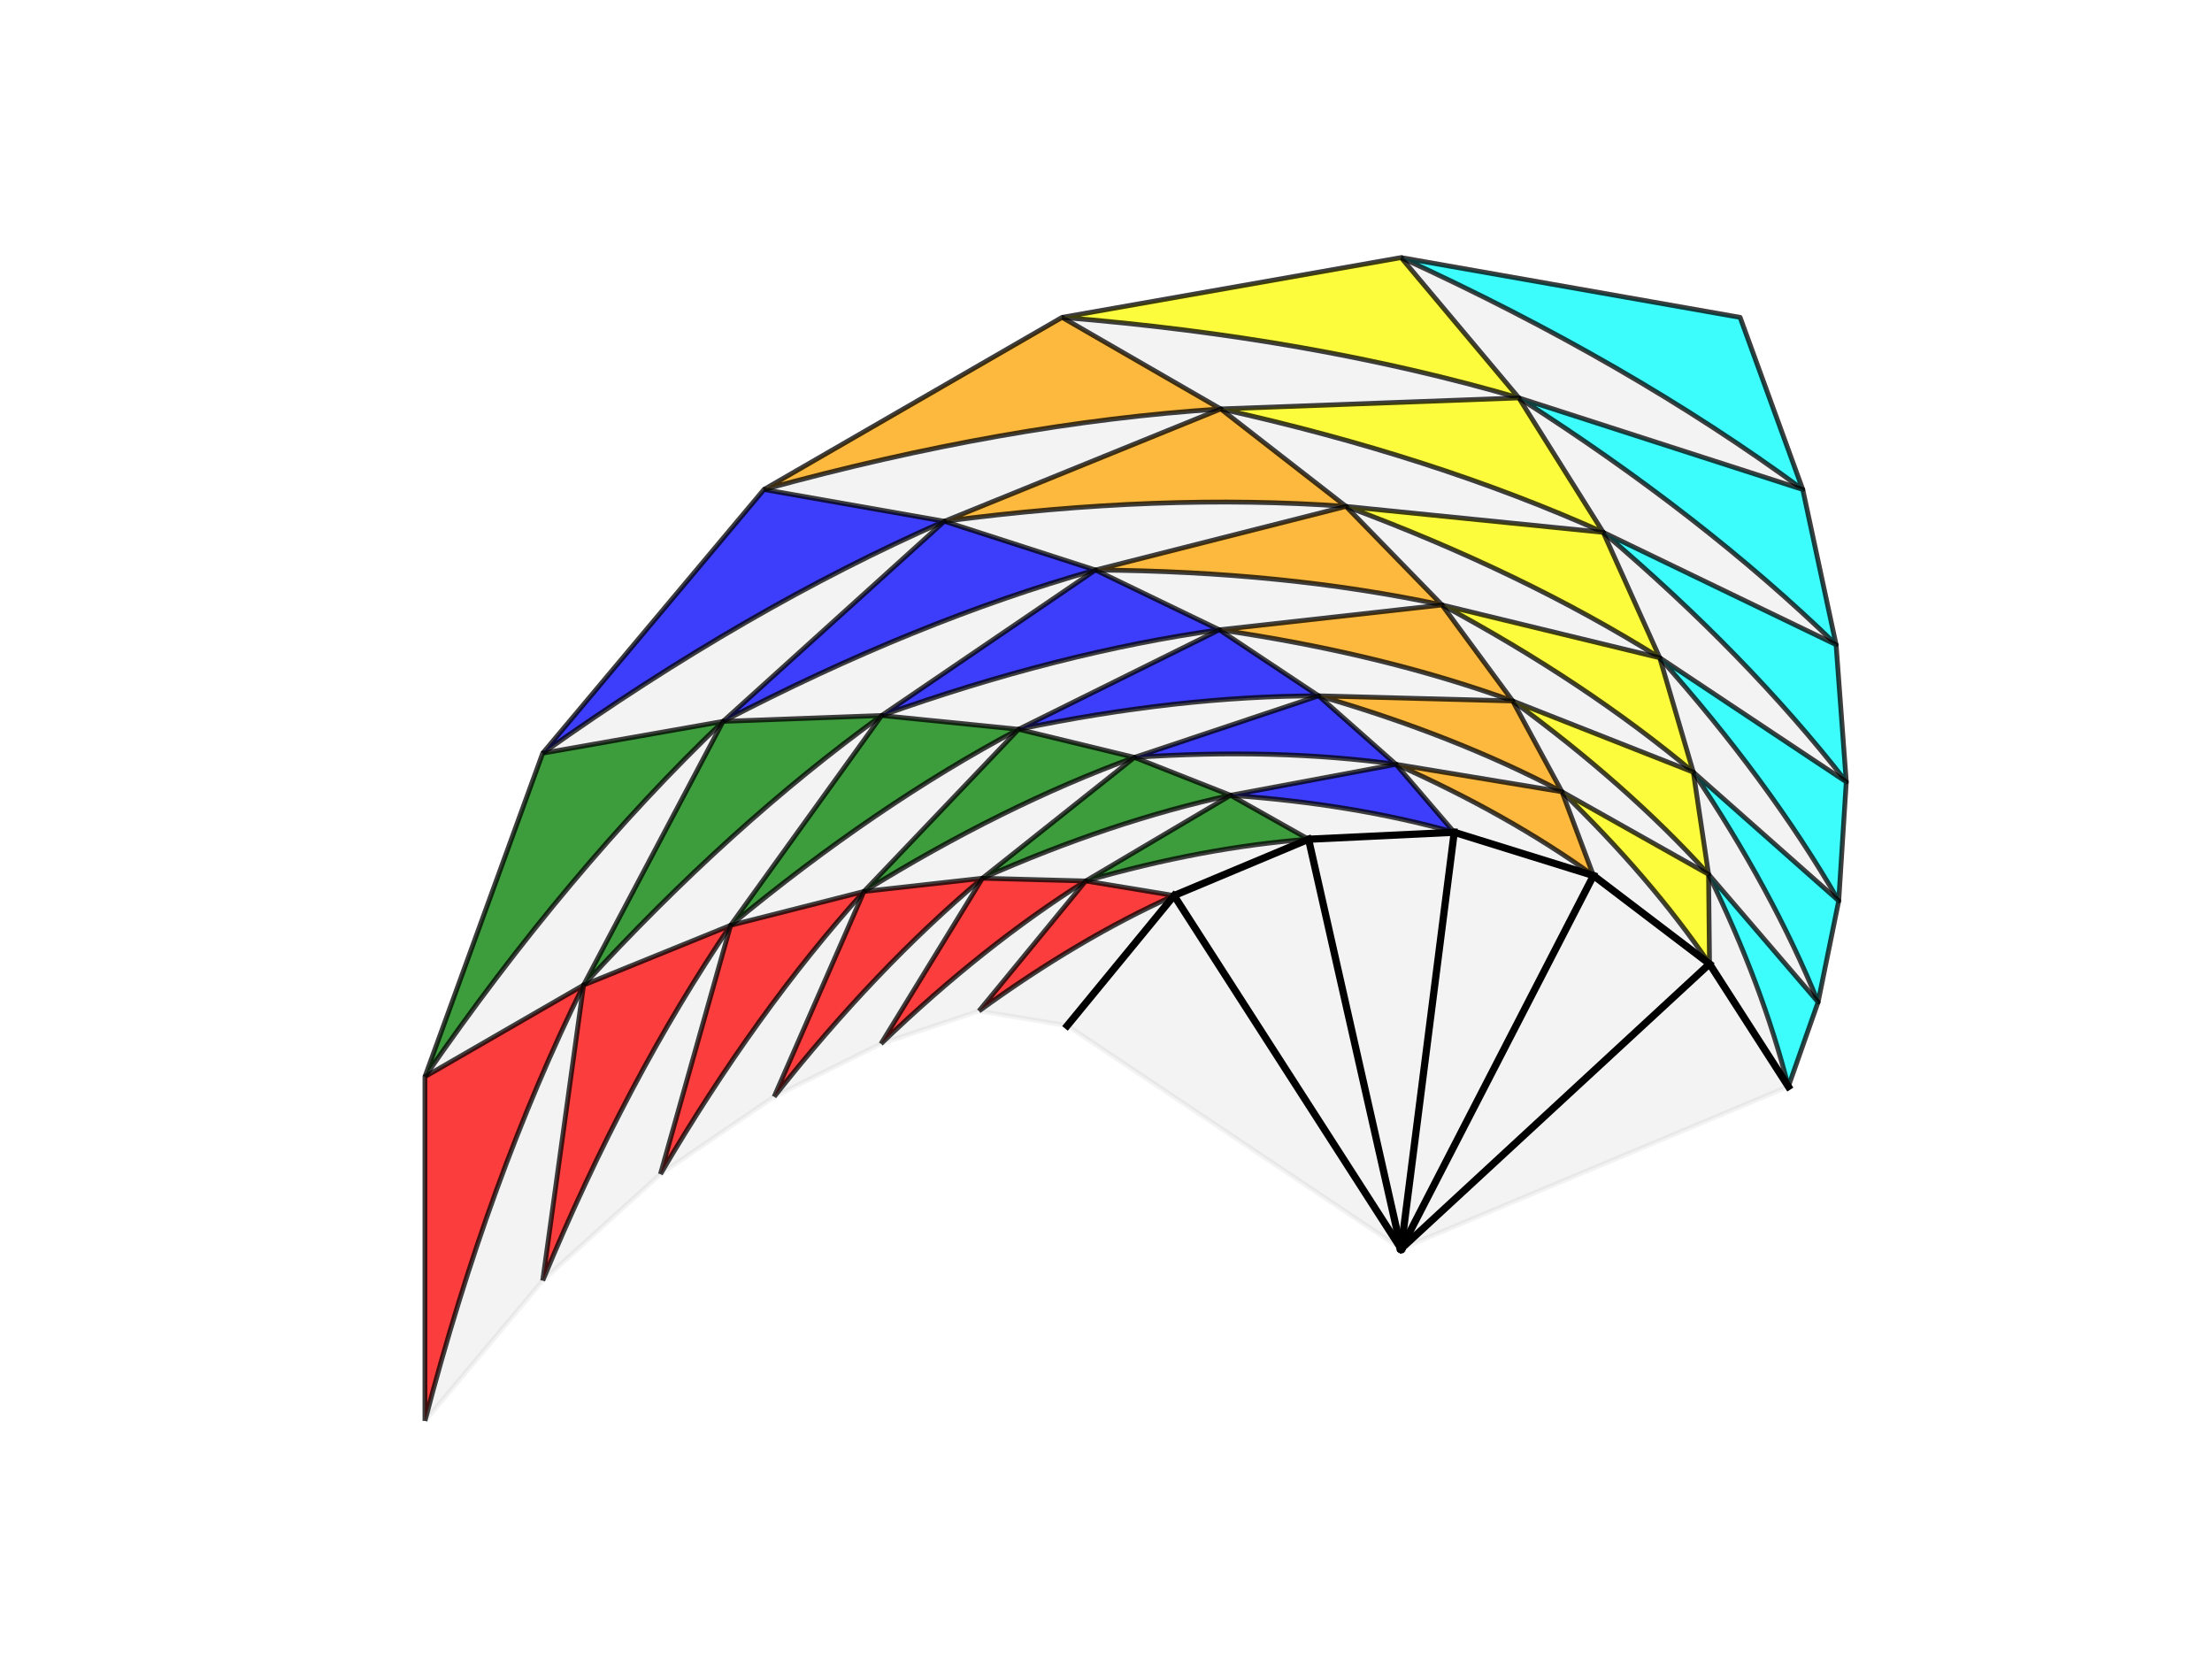 <?xml version="1.0" encoding="utf-8" standalone="no"?>
<!DOCTYPE svg PUBLIC "-//W3C//DTD SVG 1.1//EN"
  "http://www.w3.org/Graphics/SVG/1.1/DTD/svg11.dtd">
<!-- Created with matplotlib (http://matplotlib.org/) -->
<svg height="345pt" version="1.1" viewBox="0 0 460 345" width="460pt" xmlns="http://www.w3.org/2000/svg" xmlns:xlink="http://www.w3.org/1999/xlink">
 <defs>
  <style type="text/css">
*{stroke-linecap:butt;stroke-linejoin:round;}
  </style>
 </defs>
 <g id="figure_1">
  <g id="patch_1">
   <path d="M 0 345.6 
L 460.8 345.6 
L 460.8 0 
L 0 0 
z
" style="fill:#ffffff;"/>
  </g>
  <g id="axes_1">
   <g id="patch_2">
    <path clip-path="url(#p7e9e406424)" d="M 88.374 295.488 
L 112.859 266.309 
L 137.343 244.169 
L 160.991 228.071 
L 183.204 217.061 
L 203.58 210.248 
L 221.949 213.286 
L 291.369 259.695 
L 371.905 225.953 
L 378.086 208.39 
L 382.374 187.337 
L 383.946 162.595 
L 381.829 134.067 
L 374.897 101.792 
L 361.869 65.999 
L 291.369 53.568 
L 220.87 65.999 
L 158.874 101.792 
L 112.859 156.631 
L 88.374 223.901 
L 88.374 295.488 
" style="opacity:0.05;stroke:#000000;stroke-linejoin:miter;"/>
   </g>
   <g id="patch_3">
    <path clip-path="url(#p7e9e406424)" d="M 88.374 295.488 
Q 101.569 244.918 121.362 204.856 
L 88.374 223.901 
L 88.374 295.488 
" style="fill:#ff0000;opacity:0.75;stroke:#000000;stroke-linejoin:miter;"/>
   </g>
   <g id="patch_4">
    <path clip-path="url(#p7e9e406424)" d="M 88.374 223.901 
Q 118.07 180.893 150.371 150.017 
L 112.859 156.631 
L 88.374 223.901 
" style="fill:#008000;opacity:0.75;stroke:#000000;stroke-linejoin:miter;"/>
   </g>
   <g id="patch_5">
    <path clip-path="url(#p7e9e406424)" d="M 112.859 156.631 
Q 155.473 126.374 196.386 108.407 
L 158.874 101.792 
L 112.859 156.631 
" style="fill:#0000ff;opacity:0.75;stroke:#000000;stroke-linejoin:miter;"/>
   </g>
   <g id="patch_6">
    <path clip-path="url(#p7e9e406424)" d="M 158.874 101.792 
Q 209.267 87.934 253.857 85.044 
L 220.87 65.999 
L 158.874 101.792 
" style="fill:#ffa500;opacity:0.75;stroke:#000000;stroke-linejoin:miter;"/>
   </g>
   <g id="patch_7">
    <path clip-path="url(#p7e9e406424)" d="M 220.87 65.999 
Q 272.963 70.212 315.854 82.747 
L 291.369 53.568 
L 220.87 65.999 
" style="fill:#ffff00;opacity:0.75;stroke:#000000;stroke-linejoin:miter;"/>
   </g>
   <g id="patch_8">
    <path clip-path="url(#p7e9e406424)" d="M 291.369 53.568 
Q 338.88 75.344 374.897 101.792 
L 361.869 65.999 
L 291.369 53.568 
" style="fill:#00ffff;opacity:0.75;stroke:#000000;stroke-linejoin:miter;"/>
   </g>
   <g id="patch_9">
    <path clip-path="url(#p7e9e406424)" d="M 112.859 266.309 
Q 130.193 224.465 151.942 192.425 
L 121.362 204.856 
L 112.859 266.309 
" style="fill:#ff0000;opacity:0.75;stroke:#000000;stroke-linejoin:miter;"/>
   </g>
   <g id="patch_10">
    <path clip-path="url(#p7e9e406424)" d="M 121.362 204.856 
Q 151.962 171.463 183.358 148.795 
L 150.371 150.017 
L 121.362 204.856 
" style="fill:#008000;opacity:0.75;stroke:#000000;stroke-linejoin:miter;"/>
   </g>
   <g id="patch_11">
    <path clip-path="url(#p7e9e406424)" d="M 150.371 150.017 
Q 190.546 129.104 227.802 118.541 
L 196.386 108.407 
L 150.371 150.017 
" style="fill:#0000ff;opacity:0.75;stroke:#000000;stroke-linejoin:miter;"/>
   </g>
   <g id="patch_12">
    <path clip-path="url(#p7e9e406424)" d="M 196.386 108.407 
Q 241.291 102.496 279.913 105.312 
L 253.857 85.044 
L 196.386 108.407 
" style="fill:#ffa500;opacity:0.75;stroke:#000000;stroke-linejoin:miter;"/>
   </g>
   <g id="patch_13">
    <path clip-path="url(#p7e9e406424)" d="M 253.857 85.044 
Q 298.076 94.849 333.406 110.704 
L 315.854 82.747 
L 253.857 85.044 
" style="fill:#ffff00;opacity:0.75;stroke:#000000;stroke-linejoin:miter;"/>
   </g>
   <g id="patch_14">
    <path clip-path="url(#p7e9e406424)" d="M 315.854 82.747 
Q 354.052 107.084 381.829 134.067 
L 374.897 101.792 
L 315.854 82.747 
" style="fill:#00ffff;opacity:0.75;stroke:#000000;stroke-linejoin:miter;"/>
   </g>
   <g id="patch_15">
    <path clip-path="url(#p7e9e406424)" d="M 137.343 244.169 
Q 157.193 210.307 179.67 185.386 
L 151.942 192.425 
L 137.343 244.169 
" style="fill:#ff0000;opacity:0.75;stroke:#000000;stroke-linejoin:miter;"/>
   </g>
   <g id="patch_16">
    <path clip-path="url(#p7e9e406424)" d="M 151.942 192.425 
Q 182.177 167.394 211.821 151.664 
L 183.358 148.795 
L 151.942 192.425 
" style="fill:#008000;opacity:0.75;stroke:#000000;stroke-linejoin:miter;"/>
   </g>
   <g id="patch_17">
    <path clip-path="url(#p7e9e406424)" d="M 183.358 148.795 
Q 220.33 135.615 253.567 130.972 
L 227.802 118.541 
L 183.358 148.795 
" style="fill:#0000ff;opacity:0.75;stroke:#000000;stroke-linejoin:miter;"/>
   </g>
   <g id="patch_18">
    <path clip-path="url(#p7e9e406424)" d="M 227.802 118.541 
Q 267.052 118.801 299.873 125.805 
L 279.913 105.312 
L 227.802 118.541 
" style="fill:#ffa500;opacity:0.75;stroke:#000000;stroke-linejoin:miter;"/>
   </g>
   <g id="patch_19">
    <path clip-path="url(#p7e9e406424)" d="M 279.913 105.312 
Q 316.707 118.981 345.153 136.788 
L 333.406 110.704 
L 279.913 105.312 
" style="fill:#ffff00;opacity:0.75;stroke:#000000;stroke-linejoin:miter;"/>
   </g>
   <g id="patch_20">
    <path clip-path="url(#p7e9e406424)" d="M 333.406 110.704 
Q 363.306 136.133 383.946 162.595 
L 381.829 134.067 
L 333.406 110.704 
" style="fill:#00ffff;opacity:0.75;stroke:#000000;stroke-linejoin:miter;"/>
   </g>
   <g id="patch_21">
    <path clip-path="url(#p7e9e406424)" d="M 160.991 228.071 
Q 182.054 201.36 204.308 182.637 
L 179.67 185.386 
L 160.991 228.071 
" style="fill:#ff0000;opacity:0.75;stroke:#000000;stroke-linejoin:miter;"/>
   </g>
   <g id="patch_22">
    <path clip-path="url(#p7e9e406424)" d="M 179.67 185.386 
Q 208.598 167.49 235.914 157.507 
L 211.821 151.664 
L 179.67 185.386 
" style="fill:#008000;opacity:0.75;stroke:#000000;stroke-linejoin:miter;"/>
   </g>
   <g id="patch_23">
    <path clip-path="url(#p7e9e406424)" d="M 211.821 151.664 
Q 245.125 144.741 274.208 144.703 
L 253.567 130.972 
L 211.821 151.664 
" style="fill:#0000ff;opacity:0.75;stroke:#000000;stroke-linejoin:miter;"/>
   </g>
   <g id="patch_24">
    <path clip-path="url(#p7e9e406424)" d="M 253.567 130.972 
Q 287.23 135.857 314.573 145.769 
L 299.873 125.805 
L 253.567 130.972 
" style="fill:#ffa500;opacity:0.75;stroke:#000000;stroke-linejoin:miter;"/>
   </g>
   <g id="patch_25">
    <path clip-path="url(#p7e9e406424)" d="M 299.873 125.805 
Q 329.835 141.91 352.138 160.575 
L 345.153 136.788 
L 299.873 125.805 
" style="fill:#ffff00;opacity:0.75;stroke:#000000;stroke-linejoin:miter;"/>
   </g>
   <g id="patch_26">
    <path clip-path="url(#p7e9e406424)" d="M 345.153 136.788 
Q 367.8 162.169 382.374 187.337 
L 383.946 162.595 
L 345.153 136.788 
" style="fill:#00ffff;opacity:0.75;stroke:#000000;stroke-linejoin:miter;"/>
   </g>
   <g id="patch_27">
    <path clip-path="url(#p7e9e406424)" d="M 183.204 217.061 
Q 204.457 196.633 225.786 183.204 
L 204.308 182.637 
L 183.204 217.061 
" style="fill:#ff0000;opacity:0.75;stroke:#000000;stroke-linejoin:miter;"/>
   </g>
   <g id="patch_28">
    <path clip-path="url(#p7e9e406424)" d="M 204.308 182.637 
Q 231.267 170.711 255.902 165.386 
L 235.914 157.507 
L 204.308 182.637 
" style="fill:#008000;opacity:0.75;stroke:#000000;stroke-linejoin:miter;"/>
   </g>
   <g id="patch_29">
    <path clip-path="url(#p7e9e406424)" d="M 235.914 157.507 
Q 265.326 155.521 290.297 158.943 
L 274.208 144.703 
L 235.914 157.507 
" style="fill:#0000ff;opacity:0.75;stroke:#000000;stroke-linejoin:miter;"/>
   </g>
   <g id="patch_30">
    <path clip-path="url(#p7e9e406424)" d="M 274.208 144.703 
Q 302.526 152.896 324.82 164.652 
L 314.573 145.769 
L 274.208 144.703 
" style="fill:#ffa500;opacity:0.75;stroke:#000000;stroke-linejoin:miter;"/>
   </g>
   <g id="patch_31">
    <path clip-path="url(#p7e9e406424)" d="M 314.573 145.769 
Q 338.38 163.152 355.309 181.825 
L 352.138 160.575 
L 314.573 145.769 
" style="fill:#ffff00;opacity:0.75;stroke:#000000;stroke-linejoin:miter;"/>
   </g>
   <g id="patch_32">
    <path clip-path="url(#p7e9e406424)" d="M 352.138 160.575 
Q 368.565 185.053 378.086 208.39 
L 382.374 187.337 
L 352.138 160.575 
" style="fill:#00ffff;opacity:0.75;stroke:#000000;stroke-linejoin:miter;"/>
   </g>
   <g id="patch_33">
    <path clip-path="url(#p7e9e406424)" d="M 203.58 210.248 
Q 224.251 195.237 244.155 186.242 
L 225.786 183.204 
L 203.58 210.248 
" style="fill:#ff0000;opacity:0.75;stroke:#000000;stroke-linejoin:miter;"/>
   </g>
   <g id="patch_34">
    <path clip-path="url(#p7e9e406424)" d="M 225.786 183.204 
Q 250.345 176.168 272.125 174.523 
L 255.902 165.386 
L 225.786 183.204 
" style="fill:#008000;opacity:0.75;stroke:#000000;stroke-linejoin:miter;"/>
   </g>
   <g id="patch_35">
    <path clip-path="url(#p7e9e406424)" d="M 255.902 165.386 
Q 281.387 167.174 302.416 173.078 
L 290.297 158.943 
L 255.902 165.386 
" style="fill:#0000ff;opacity:0.75;stroke:#000000;stroke-linejoin:miter;"/>
   </g>
   <g id="patch_36">
    <path clip-path="url(#p7e9e406424)" d="M 290.297 158.943 
Q 313.632 169.339 331.374 182.08 
L 324.82 164.652 
L 290.297 158.943 
" style="fill:#ffa500;opacity:0.75;stroke:#000000;stroke-linejoin:miter;"/>
   </g>
   <g id="patch_37">
    <path clip-path="url(#p7e9e406424)" d="M 324.82 164.652 
Q 343.193 182.403 355.508 200.443 
L 355.309 181.825 
L 324.82 164.652 
" style="fill:#ffff00;opacity:0.75;stroke:#000000;stroke-linejoin:miter;"/>
   </g>
   <g id="patch_38">
    <path clip-path="url(#p7e9e406424)" d="M 355.309 181.825 
Q 366.503 204.789 371.905 225.953 
L 378.086 208.39 
L 355.309 181.825 
" style="fill:#00ffff;opacity:0.75;stroke:#000000;stroke-linejoin:miter;"/>
   </g>
   <g id="line2d_1">
    <path clip-path="url(#p7e9e406424)" d="M 272.125 174.523 
L 244.155 186.242 
L 291.369 259.695 
" style="fill:none;stroke:#000000;stroke-linecap:square;stroke-width:1.5;"/>
   </g>
   <g id="line2d_2">
    <path clip-path="url(#p7e9e406424)" d="M 302.416 173.078 
L 272.125 174.523 
L 291.369 259.695 
" style="fill:none;stroke:#000000;stroke-linecap:square;stroke-width:1.5;"/>
   </g>
   <g id="line2d_3">
    <path clip-path="url(#p7e9e406424)" d="M 331.374 182.08 
L 302.416 173.078 
L 291.369 259.695 
" style="fill:none;stroke:#000000;stroke-linecap:square;stroke-width:1.5;"/>
   </g>
   <g id="line2d_4">
    <path clip-path="url(#p7e9e406424)" d="M 355.508 200.443 
L 331.374 182.08 
L 291.369 259.695 
" style="fill:none;stroke:#000000;stroke-linecap:square;stroke-width:1.5;"/>
   </g>
   <g id="line2d_5">
    <path clip-path="url(#p7e9e406424)" d="M 371.905 225.953 
L 355.508 200.443 
L 291.369 259.695 
" style="fill:none;stroke:#000000;stroke-linecap:square;stroke-width:1.5;"/>
   </g>
   <g id="line2d_6">
    <path clip-path="url(#p7e9e406424)" d="M 244.155 186.242 
L 221.949 213.286 
" style="fill:none;stroke:#000000;stroke-linecap:square;stroke-width:1.5;"/>
   </g>
  </g>
 </g>
 <defs>
  <clipPath id="p7e9e406424">
   <rect height="266.112" width="325.128" x="73.596" y="41.472"/>
  </clipPath>
 </defs>
</svg>
